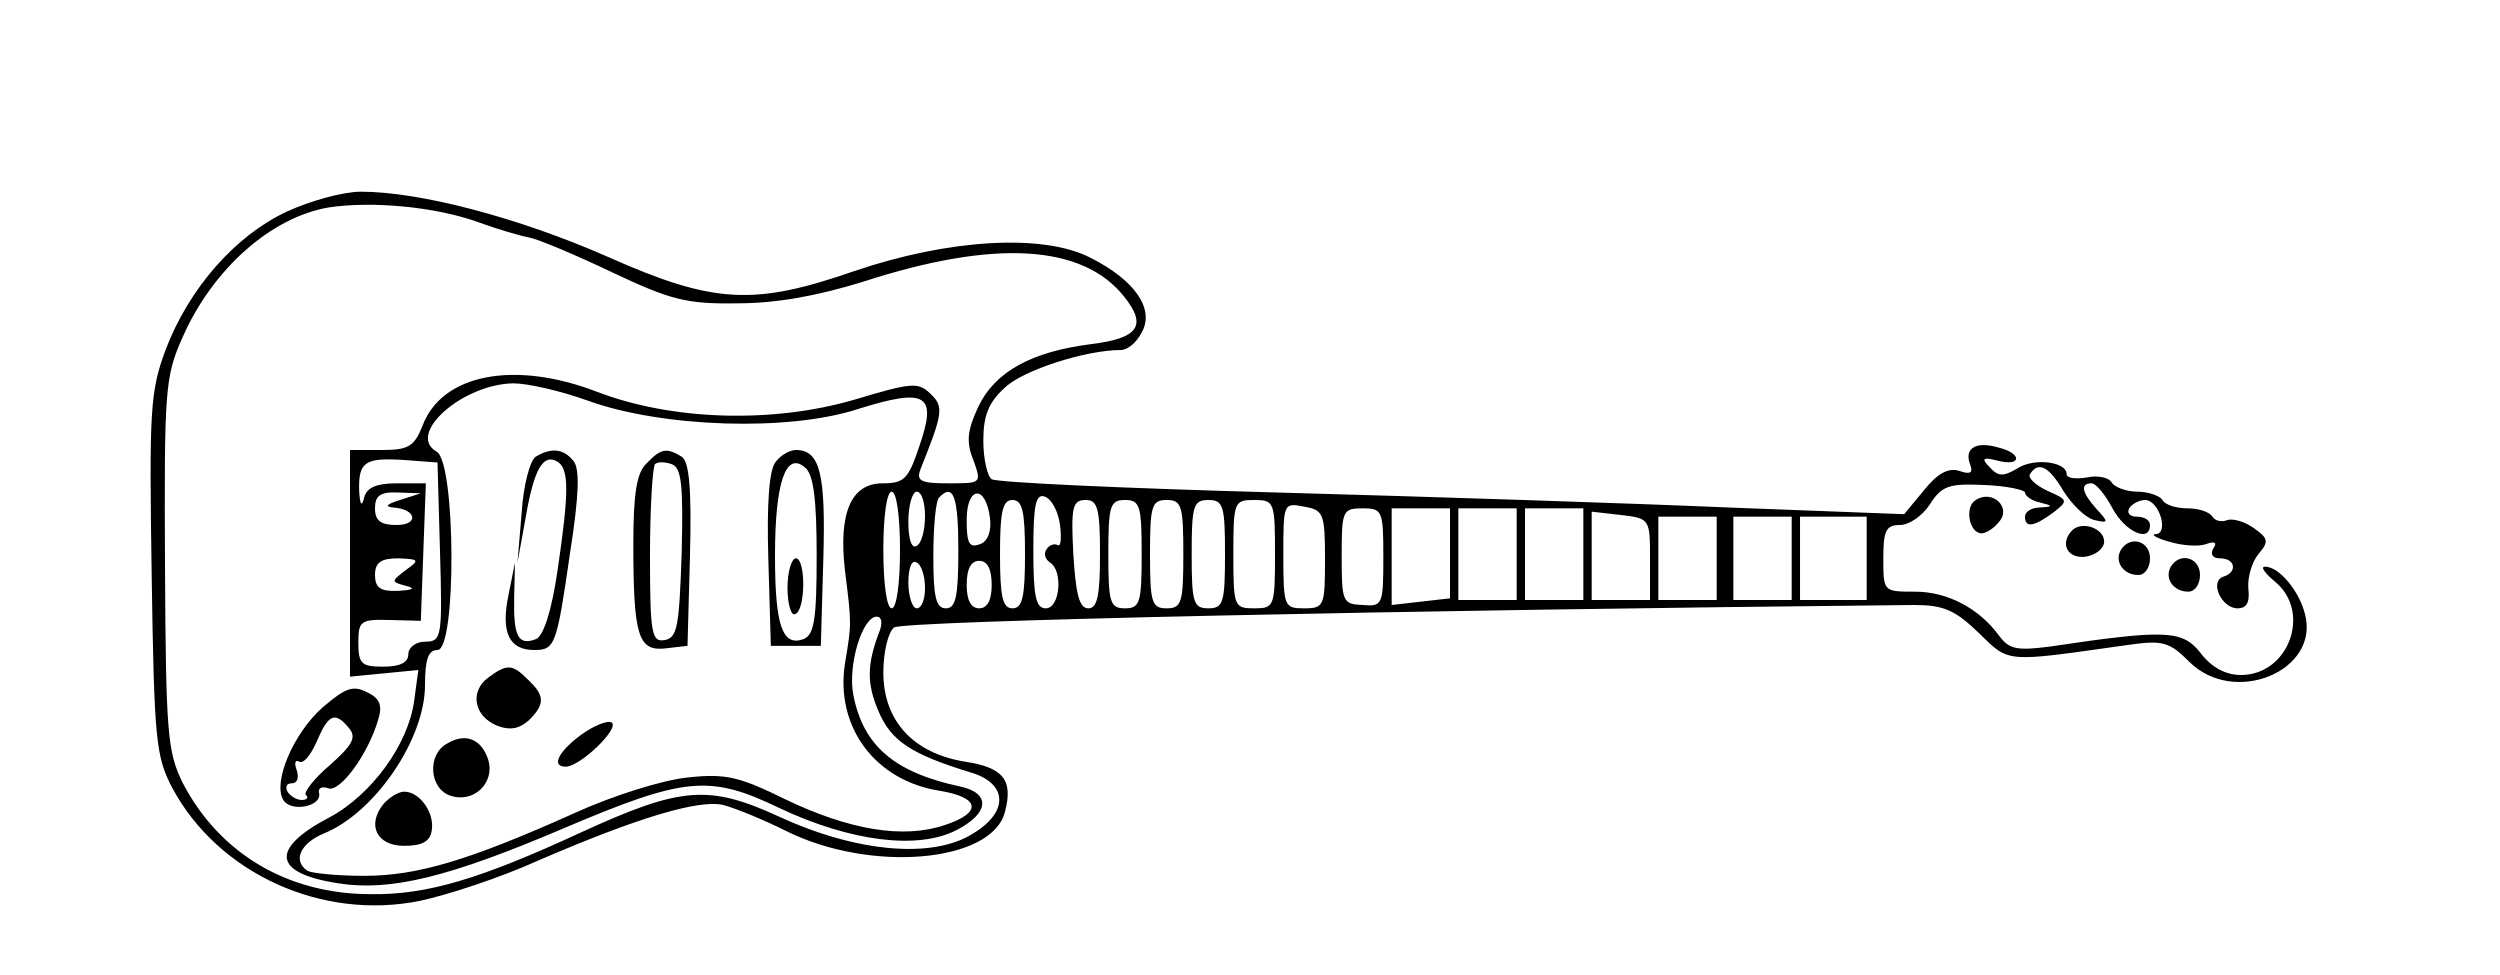 <svg version="1.0" xmlns="http://www.w3.org/2000/svg"
 width="300pt" height="117pt" viewBox="0 0 300 117"
 preserveAspectRatio="xMidYMid meet">
<g transform="translate(0,117) scale(0.1,-0.1)"
fill="#000000" stroke="none">
<path d="M344 916 c-62 -29 -117 -92 -145 -165 -19 -51 -20 -73 -17 -271 3
-199 5 -218 25 -256 55 -102 179 -159 297 -135 33 7 97 28 141 48 118 51 193
74 223 67 15 -4 49 -18 75 -31 102 -51 248 -38 263 23 10 38 -2 53 -48 60 -62
10 -98 49 -98 107 0 25 6 49 13 54 9 8 613 21 1224 27 35 0 49 -6 77 -33 38
-37 30 -36 179 -15 42 6 50 4 74 -20 54 -54 157 -11 139 57 -7 28 -31 57 -48
57 -6 0 0 -8 12 -18 44 -36 17 -112 -41 -112 -18 0 -35 9 -48 26 -22 28 -41
29 -182 8 -39 -5 -48 -3 -60 13 -24 33 -62 53 -101 53 -38 0 -38 0 -38 40 0
33 3 40 20 40 11 0 27 11 36 25 14 22 23 25 65 23 27 -1 49 -6 49 -9 0 -4 8
-10 18 -12 16 -4 16 -5 0 -6 -10 0 -18 -5 -18 -11 0 -14 11 -12 34 5 18 14 18
15 -7 26 -15 7 -24 16 -21 20 10 16 23 9 40 -20 10 -16 26 -32 37 -35 17 -4
18 -3 3 13 -18 20 -20 31 -6 31 5 0 16 -13 25 -30 15 -28 45 -42 45 -20 0 6
-7 10 -16 10 -8 0 -12 4 -9 10 3 5 12 10 19 10 17 0 29 -40 13 -41 -7 0 1 -5
16 -9 16 -5 36 -6 44 -3 11 4 14 2 9 -5 -4 -7 -1 -12 8 -12 19 0 21 -17 4 -22
-17 -6 -2 -38 17 -38 11 0 15 7 13 24 -1 13 4 31 12 41 13 15 12 19 -5 31 -11
8 -25 12 -32 10 -7 -3 -15 -1 -18 4 -4 6 -17 10 -30 10 -13 0 -27 4 -30 10 -3
5 -17 10 -30 10 -13 0 -27 5 -31 11 -3 6 -17 9 -30 6 -13 -2 -24 -1 -24 4 0
15 -39 20 -59 7 -17 -10 -23 -10 -33 1 -11 11 -9 13 10 8 28 -7 29 9 0 16 -27
8 -41 -1 -34 -20 4 -10 1 -13 -13 -8 -13 4 -26 -3 -42 -23 l-24 -29 -210 8
c-115 5 -360 13 -542 18 -183 5 -337 12 -343 16 -5 3 -10 24 -10 46 0 30 6 46
26 64 22 21 97 45 139 45 8 0 19 9 25 21 16 28 -8 63 -62 90 -57 29 -170 22
-282 -16 -121 -42 -169 -40 -297 17 -107 47 -225 78 -296 78 -21 0 -61 -11
-89 -24z m231 -13 c22 -8 49 -16 60 -18 11 -2 56 -21 100 -42 70 -33 89 -38
150 -37 47 0 96 9 151 26 157 51 263 45 313 -18 28 -35 17 -50 -40 -57 -71 -9
-115 -33 -135 -75 -13 -28 -15 -42 -6 -64 10 -28 10 -28 -30 -28 -34 0 -39 3
-33 18 26 65 28 74 12 89 -15 15 -23 14 -93 -7 -97 -28 -217 -25 -308 10 -99
38 -186 21 -209 -41 -10 -25 -17 -29 -49 -29 l-38 0 0 -136 0 -136 41 4 41 4
-5 -37 c-7 -52 -51 -113 -102 -140 -72 -38 -67 -67 11 -79 63 -10 134 8 268
65 148 63 177 66 262 25 85 -40 166 -50 212 -26 39 20 41 44 5 52 -80 17 -117
49 -129 110 -7 36 11 94 28 94 6 0 7 -7 4 -16 -16 -41 -16 -64 -2 -97 15 -36
39 -52 111 -74 44 -13 46 -47 3 -73 -48 -31 -140 -23 -233 20 -85 39 -118 36
-238 -19 -121 -56 -185 -75 -252 -74 -100 0 -182 49 -226 134 -18 37 -20 59
-21 262 -1 209 0 225 21 272 36 82 106 144 175 156 52 8 129 1 181 -18z m131
-214 c89 -32 240 -37 323 -10 83 26 96 18 74 -45 -13 -39 -18 -44 -44 -44 -38
0 -53 -36 -45 -105 8 -64 8 -63 0 -111 -12 -76 36 -141 114 -153 48 -8 51 -26
6 -41 -50 -17 -115 -6 -192 31 -55 27 -71 31 -117 26 -30 -3 -90 -22 -134 -42
-129 -58 -191 -76 -254 -76 -32 0 -62 3 -68 6 -18 12 -9 33 20 45 61 25 121
113 121 178 0 31 4 42 15 42 23 0 22 225 -1 238 -37 21 31 81 92 82 17 0 57
-9 90 -21z m-178 -181 c3 -103 2 -108 -18 -108 -11 0 -20 -7 -20 -15 0 -10
-10 -15 -30 -15 -26 0 -30 3 -30 29 0 26 3 28 38 27 l37 -1 3 83 3 82 -35 0
c-24 0 -36 -5 -39 -17 -3 -12 -5 -9 -6 8 -1 35 7 40 54 37 l40 -3 3 -107z
m-48 62 c-16 -5 -19 -8 -8 -9 28 -2 31 -21 4 -21 -19 0 -26 5 -26 20 0 15 6
20 28 19 l27 -1 -25 -8z m600 -60 c0 -40 -4 -70 -10 -70 -6 0 -10 30 -10 70 0
40 4 70 10 70 6 0 10 -30 10 -70z m30 41 c0 -17 -4 -33 -10 -36 -6 -4 -10 8
-10 29 0 20 5 36 10 36 6 0 10 -13 10 -29z m40 -41 c0 -56 -3 -70 -15 -70 -12
0 -15 14 -15 63 0 35 3 67 7 70 17 18 23 1 23 -63z m38 38 c2 -16 -3 -28 -12
-31 -13 -5 -16 1 -16 29 0 41 23 43 28 2z m84 -8 c2 -16 1 -27 -3 -24 -4 2
-10 0 -13 -5 -4 -5 -2 -12 4 -16 16 -10 12 -55 -5 -55 -12 0 -15 14 -15 70 0
55 3 68 14 64 8 -3 16 -18 18 -34z m-42 -35 c0 -51 -3 -65 -15 -65 -12 0 -15
14 -15 65 0 51 3 65 15 65 12 0 15 -14 15 -65z m90 0 c0 -49 -3 -65 -14 -65
-11 0 -15 17 -18 65 -3 57 -1 65 15 65 14 0 17 -10 17 -65z m50 0 c0 -58 -2
-65 -20 -65 -18 0 -20 7 -20 65 0 58 2 65 20 65 18 0 20 -7 20 -65z m50 0 c0
-58 -2 -65 -20 -65 -18 0 -20 7 -20 65 0 58 2 65 20 65 18 0 20 -7 20 -65z
m50 0 c0 -58 -2 -65 -20 -65 -18 0 -20 7 -20 65 0 58 2 65 20 65 18 0 20 -7
20 -65z m60 0 c0 -63 -1 -65 -25 -65 -24 0 -25 2 -25 65 0 63 1 65 25 65 24 0
25 -2 25 -65z m60 -6 c0 -56 -1 -59 -25 -59 -24 0 -25 2 -25 64 0 62 0 63 25
58 23 -4 25 -8 25 -63z m70 2 c0 -57 -1 -59 -25 -57 -24 1 -25 4 -25 59 0 54
1 57 25 57 24 0 25 -3 25 -59z m80 5 l0 -54 -35 -4 -35 -4 0 58 0 58 35 0 35
0 0 -54z m80 -1 l0 -55 -35 0 -35 0 0 55 0 55 35 0 35 0 0 -55z m80 0 l0 -55
-35 0 -35 0 0 55 0 55 35 0 35 0 0 -55z m80 -6 l0 -49 -35 0 -35 0 0 53 0 53
35 -4 c35 -4 35 -5 35 -53z m80 1 l0 -50 -35 0 -35 0 0 50 0 50 35 0 35 0 0
-50z m90 0 l0 -50 -35 0 -35 0 0 50 0 50 35 0 35 0 0 -50z m90 0 l0 -50 -40 0
-40 0 0 50 0 50 40 0 40 0 0 -50z m-1753 -14 c-18 -14 -18 -14 0 -19 12 -3 9
-5 -9 -6 -22 -1 -28 4 -28 19 0 15 7 20 28 20 25 -1 26 -2 9 -14z m623 -22 c0
-13 -4 -24 -10 -24 -5 0 -10 14 -10 31 0 17 4 28 10 24 6 -3 10 -17 10 -31z
m80 4 c0 -18 -5 -28 -15 -28 -10 0 -15 10 -15 28 0 19 5 29 15 29 10 0 15 -10
15 -29z"/>
<path d="M387 321 c-35 -31 -60 -90 -47 -111 9 -15 46 -8 43 8 -2 6 3 9 11 6
14 -5 48 41 60 83 5 16 2 25 -13 32 -17 9 -26 6 -54 -18z m32 -25 c9 -11 4
-20 -23 -44 -19 -16 -32 -33 -29 -36 4 -3 1 -6 -5 -6 -6 0 -14 5 -17 10 -3 6
-1 10 5 10 7 0 9 7 6 16 -3 8 -2 13 3 10 5 -3 14 8 21 24 14 33 22 37 39 16z"/>
<path d="M643 622 c-7 -4 -15 -35 -17 -67 l-5 -60 10 55 c10 58 21 76 38 66
14 -9 14 -36 0 -131 -7 -48 -17 -79 -26 -82 -21 -8 -27 3 -26 50 l1 42 -8 -40
c-9 -44 1 -65 31 -65 25 0 27 5 43 116 11 70 12 102 4 111 -12 15 -27 16 -45
5z"/>
<path d="M776 614 c-12 -11 -16 -36 -16 -97 0 -111 6 -129 39 -125 l26 3 3
109 c2 81 -1 112 -10 118 -18 11 -25 10 -42 -8z m42 -108 c-3 -87 -5 -101 -20
-104 -16 -3 -18 7 -18 101 0 57 3 106 6 110 3 3 12 3 20 0 12 -4 14 -26 12
-107z"/>
<path d="M931 616 c-8 -9 -11 -50 -9 -117 l3 -104 30 0 30 0 3 104 c3 103 -4
131 -33 131 -7 0 -18 -6 -24 -14z m49 -113 c0 -77 -3 -95 -16 -100 -25 -9 -34
16 -34 100 0 88 13 126 36 106 10 -8 14 -36 14 -106z"/>
<path d="M945 465 c0 -19 4 -34 9 -32 13 4 13 67 1 67 -5 0 -10 -16 -10 -35z"/>
<path d="M586 357 c-23 -17 -17 -47 11 -58 16 -6 27 -3 38 7 19 19 19 29 -1
48 -19 19 -25 20 -48 3z"/>
<path d="M697 288 c-27 -20 -36 -38 -18 -38 17 0 65 46 55 53 -5 3 -22 -4 -37
-15z"/>
<path d="M537 278 c-25 -13 -22 -55 4 -63 28 -9 53 16 45 43 -8 25 -27 33 -49
20z"/>
<path d="M460 205 c-20 -25 -8 -50 25 -50 21 0 31 5 33 18 4 21 -14 47 -33 47
-7 0 -18 -7 -25 -15z"/>
<path d="M2371 570 c-14 -8 -8 -40 7 -40 5 0 15 6 21 14 15 17 -8 39 -28 26z"/>
<path d="M2487 534 c-16 -16 -6 -35 16 -32 12 2 22 10 22 18 0 16 -26 25 -38
14z"/>
<path d="M2545 510 c-8 -14 3 -30 21 -30 8 0 14 9 14 20 0 21 -24 28 -35 10z"/>
<path d="M2605 490 c-8 -14 3 -30 21 -30 8 0 14 9 14 20 0 21 -24 28 -35 10z"/>
</g>
</svg>
